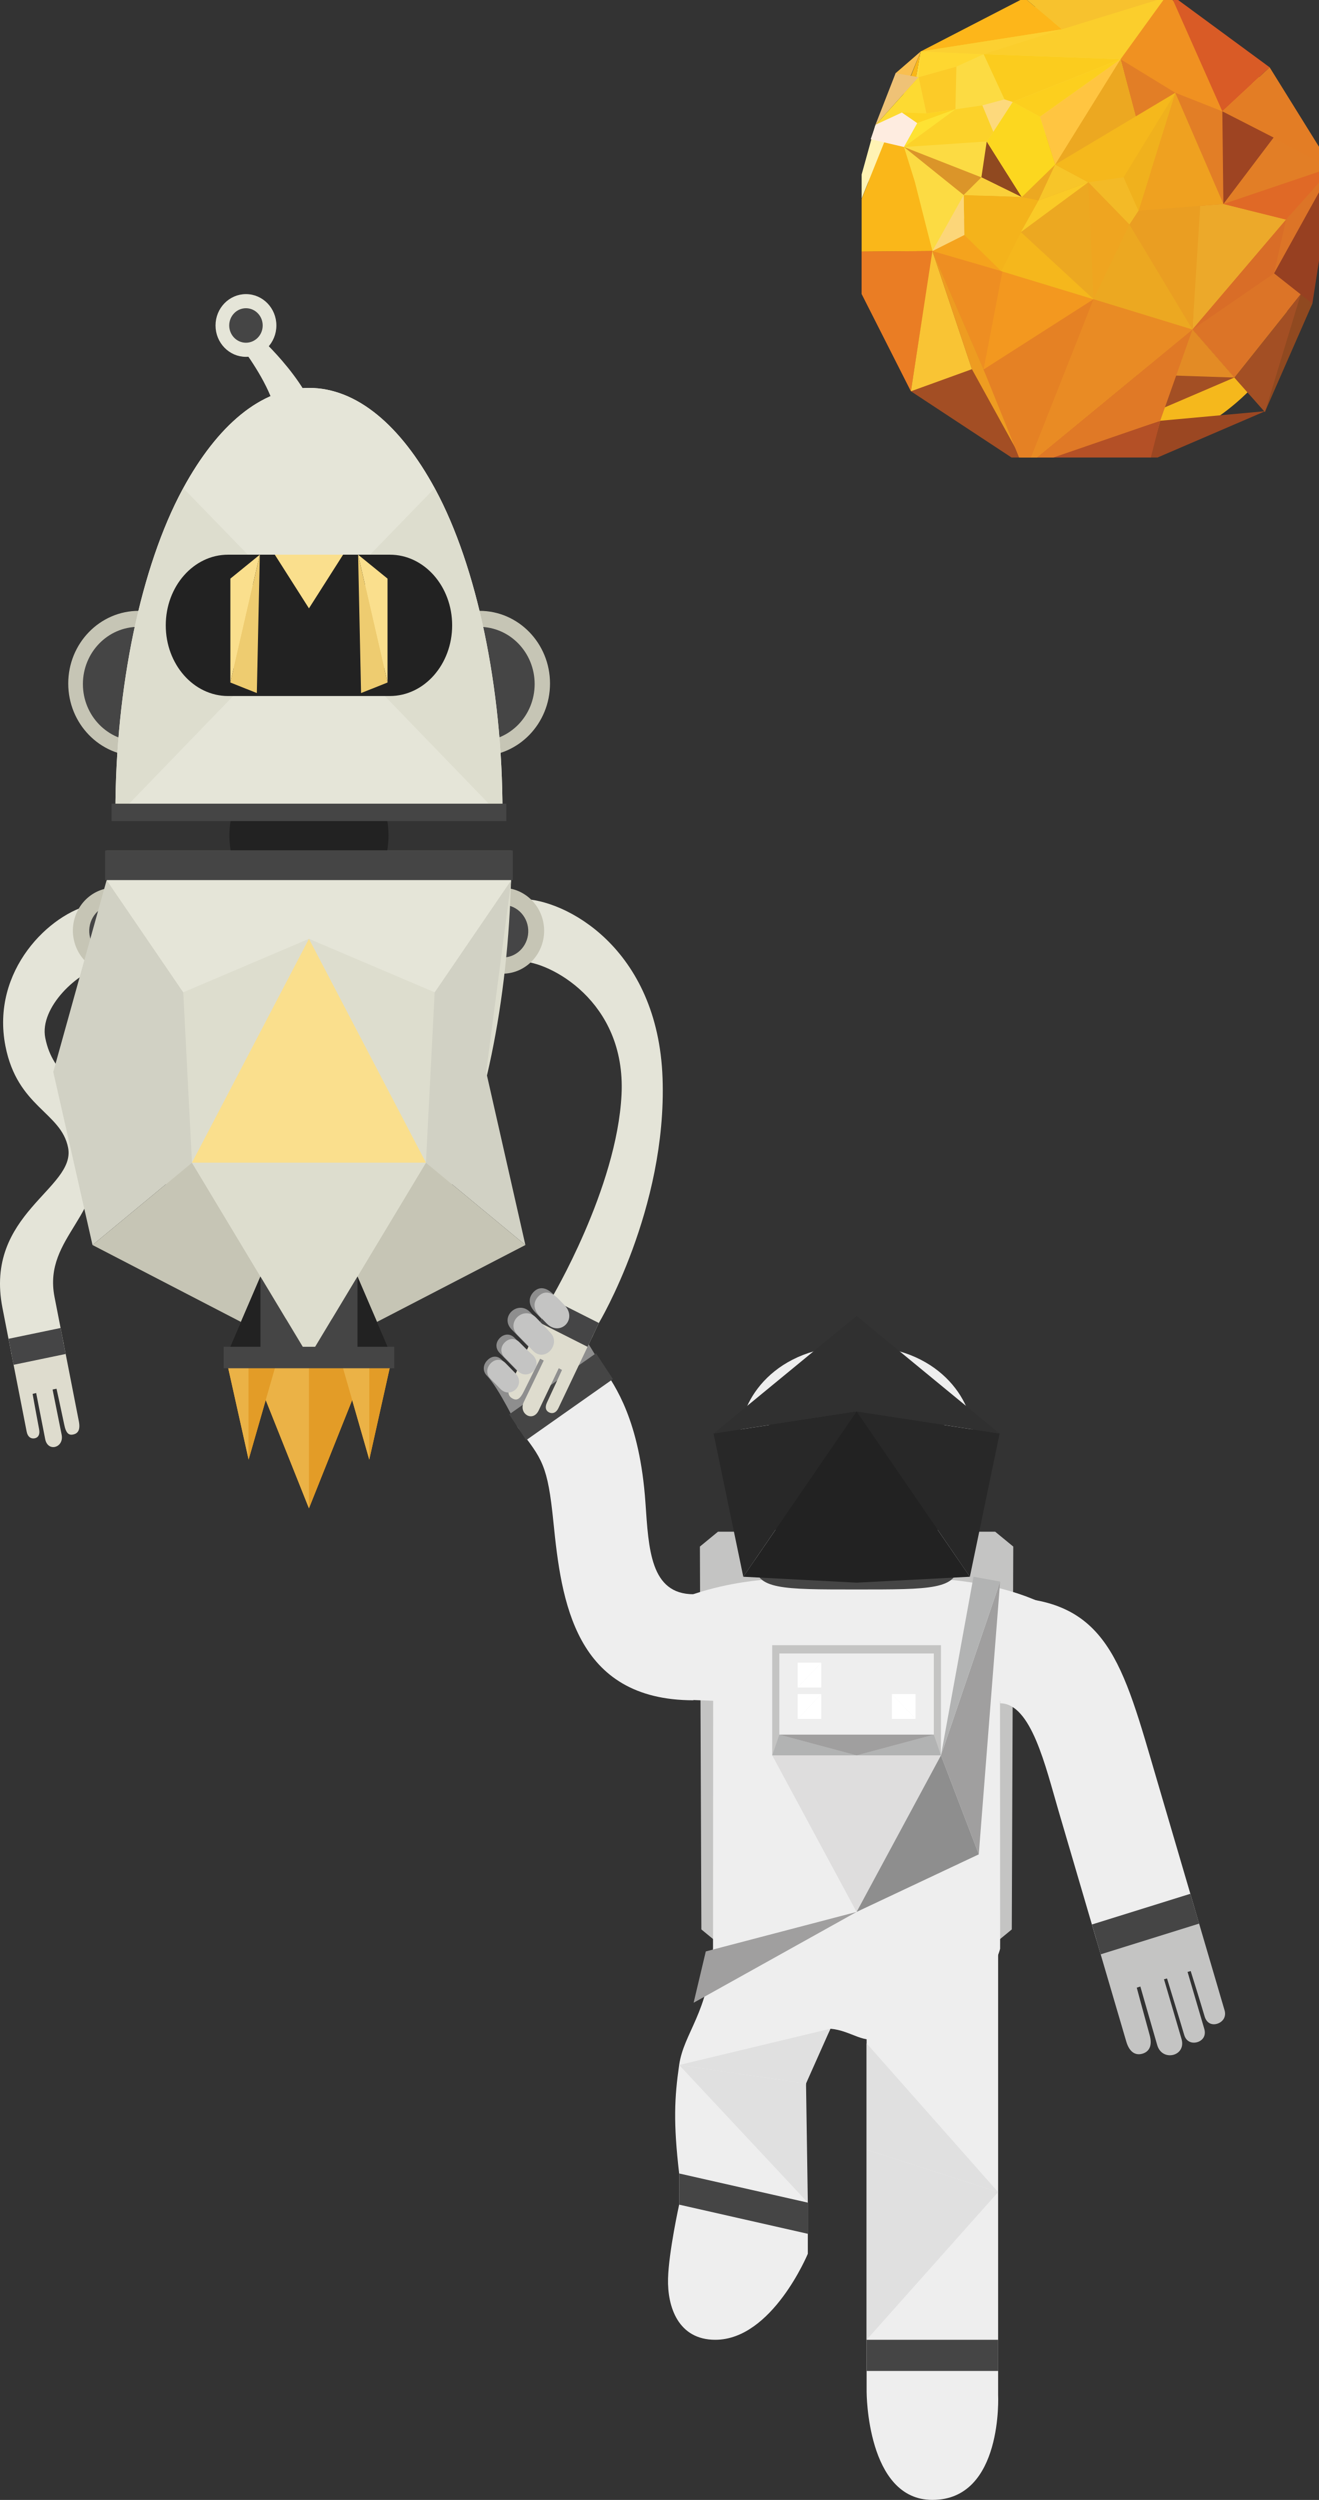 <svg width="323" height="612" viewBox="0 0 323 612" fill="none" xmlns="http://www.w3.org/2000/svg">
<rect x="0" y="0" width="323" height="612" fill="#333333" stroke="none"/>
<g clip-path="url(#clip0)">
<path d="M306.064 95.496C284.433 117.341 249.361 117.341 227.729 95.495C206.098 73.649 206.098 38.231 227.729 16.384C249.361 -5.462 284.431 -5.462 306.064 16.386C327.694 38.229 327.696 73.649 306.064 95.496Z" fill="#F5B81C"/>
<path d="M309.83 100.662L321.378 74.327L316.965 68.103L309.83 100.662Z" fill="#904920"/>
<path d="M286.73 -1.245L275.283 17.809L241.633 34.628L225.466 12.596L286.73 -1.245Z" fill="#FBCE2C"/>
<path d="M292.013 80.665L251.216 114.314L228.167 61.11L292.013 80.665Z" fill="#F3981F"/>
<path d="M302.26 92.43L292.013 80.665L251.216 114.314L302.26 92.43Z" fill="#A34F24"/>
<path d="M292.095 81.228L274.402 14.499L288.323 21.675L299.328 27.252L326.314 41.136L292.095 81.228Z" fill="#E27E26"/>
<path d="M274.402 14.499L292.013 80.666L228.167 61.11L274.402 14.499Z" fill="#ECA821"/>
<path d="M325.559 40.672L285.871 -1.348L274.402 14.499L287.812 22.711L299.328 27.251L325.559 40.672Z" fill="#F09121"/>
<path d="M326.115 40.672L318.551 71.995L302.26 92.43L292.013 80.666L326.115 40.672Z" fill="#DC7427"/>
<path d="M251.216 114.314L223.071 95.788L205.809 61.645L228.167 61.11L251.216 114.314Z" fill="#A34E24"/>
<path d="M274.402 14.499L228.327 61.464L223.753 44.659L221.219 35.981L225.466 12.596L240.874 13.266L274.402 14.499Z" fill="#FCDB43"/>
<path d="M228.327 61.464L205.809 61.645L225.466 12.596L221.373 35.989L224.028 44.493L228.327 61.464Z" fill="#FAB719"/>
<path d="M286.621 -1.381L310.913 16.479L299.327 27.251L286.621 -1.381Z" fill="#D95B26"/>
<path d="M310.913 16.479L326.428 41.446L299.328 27.251L310.913 16.479Z" fill="#E37D25"/>
<path d="M223.071 95.788L228.454 61.444L205.762 61.641L223.071 95.788Z" fill="#EA7D24"/>
<path d="M274.402 14.499L258.399 40.281L254.65 28.572L274.402 14.499Z" fill="#FFC541"/>
<path d="M314.93 53.763L299.585 49.939L293.448 50.412L292.013 80.666L314.93 53.763Z" fill="#ECA92A"/>
<path d="M326.419 40.865L314.931 53.763L299.586 49.939L326.419 40.865Z" fill="#E06926"/>
<path d="M314.93 53.763L312 66.925L292.013 80.665L314.93 53.763Z" fill="#D96D27"/>
<path d="M326.595 40.584L321.378 74.327L312 66.925L326.595 40.584Z" fill="#974021"/>
<path d="M302.26 92.43L309.769 100.9L318.551 71.994L302.26 92.43Z" fill="#A34F24"/>
<path d="M309.83 100.662L281.333 112.918L284.111 103.009L309.83 100.662Z" fill="#9B4722"/>
<path d="M248.571 114.521L281.584 112.919L284.111 103.01L248.571 114.521Z" fill="#B45026"/>
<path d="M225.466 12.596L240.874 13.266L234.203 16.303L224.947 18.898L225.466 12.596Z" fill="#FED730"/>
<path d="M225.466 12.596L250.872 -0.518L260.032 7.177L225.466 12.596Z" fill="#FDB61A"/>
<path d="M260.032 7.177L240.874 13.266L225.466 12.596L260.032 7.177Z" fill="#FCD031"/>
<path d="M225.466 12.596L219.317 17.919L221.855 21.405L225.466 12.596Z" fill="#F9BF50"/>
<path d="M287.35 -1.231L260.032 7.177L250.872 -0.518L287.35 -1.231Z" fill="#F7C22E"/>
<path d="M224.947 18.898L214.322 30.721L219.317 17.919L224.947 18.898Z" fill="#EFC276"/>
<path d="M205.762 61.641L214.322 30.722L216.733 34.333L205.762 61.641Z" fill="#FFF3B3"/>
<path d="M224.947 18.898L226.868 27.768L214.322 30.722L224.947 18.898Z" fill="#FDDA32"/>
<path d="M228.327 61.464L245.475 66.465L236.16 57.526L228.327 61.464Z" fill="#F5A31D"/>
<path d="M245.475 66.464L240.859 90.457L228.327 61.464L245.475 66.464Z" fill="#EE8E22"/>
<path d="M251.216 114.314L238.005 90.379L228.327 61.464L251.216 114.314Z" fill="#EE9C21"/>
<path d="M302.26 92.43L278.644 91.638L292.013 80.665L302.26 92.43Z" fill="#E38B25"/>
<path d="M292.014 80.665L284.111 103.01L250.965 114.409L292.014 80.665Z" fill="#E07926"/>
<path d="M223.071 95.788L238.005 90.379L228.326 61.464L223.071 95.788Z" fill="#F9C434"/>
<path d="M267.785 73.245L250.965 114.409L292.014 80.665L267.785 73.245Z" fill="#E98B24"/>
<path d="M221.373 35.99L213.218 34.081L214.447 30.518L220.874 27.54L224.638 30.137L221.373 35.99Z" fill="#FEECE0"/>
<path d="M224.638 30.137L220.874 27.539L226.868 27.768L233.965 26.759L224.638 30.137Z" fill="#FDD323"/>
<path d="M245.988 24.323L240.547 25.798L243.249 32.308L248.014 24.96L245.988 24.323Z" fill="#FDD97C"/>
<path d="M241.632 34.628L240.326 43.422L250.213 48.257L241.632 34.628Z" fill="#904920"/>
<path d="M240.326 43.422L235.987 47.741L250.214 48.257L240.326 43.422Z" fill="#FAD03A"/>
<path d="M254.65 28.571L258.399 40.281L250.213 48.257L241.632 34.628L243.249 32.308L248.014 24.96L254.65 28.571Z" fill="#FCD71F"/>
<path d="M233.965 26.759L221.373 35.989L224.638 30.137L233.965 26.759Z" fill="#FEE233"/>
<path d="M245.171 66.378L236.159 57.526L235.987 47.741L250.214 48.257L254.31 49.078L249.992 56.816L245.171 66.378Z" fill="#F4B31B"/>
<path d="M254.31 49.078L258.399 40.281L266.5 44.619L254.31 49.078Z" fill="#F7C529"/>
<path d="M292.013 80.666L276.57 54.957L284.925 42.299L294.119 47.193L292.013 80.666Z" fill="#EA9E22"/>
<path d="M266.5 44.619L249.993 56.816L254.31 49.078L266.5 44.619Z" fill="#FACA27"/>
<path d="M248.015 24.961L274.402 14.499L254.65 28.572L248.015 24.961Z" fill="#FCCF1E"/>
<path d="M245.988 24.323L240.874 13.267L274.402 14.499L248.014 24.961L245.988 24.323Z" fill="#FBCC1E"/>
<path d="M233.965 26.759L234.203 16.303L224.947 18.898L226.869 27.768L233.965 26.759Z" fill="#FCCB28"/>
<path d="M278.794 51.588L299.586 49.939L287.812 22.711L278.794 51.588Z" fill="#EFA120"/>
<path d="M287.812 22.711L258.399 40.281L266.5 44.619L278.794 51.588L287.812 22.711Z" fill="#F5B81C"/>
<path d="M275.147 43.396L278.794 51.588L276.57 54.957L266.5 44.619L275.147 43.396Z" fill="#F3BA27"/>
<path d="M278.794 51.588L275.147 43.396L287.812 22.711L278.794 51.588Z" fill="#F0B11D"/>
<path d="M299.586 49.939L299.328 27.252L311.881 33.674L299.586 49.939Z" fill="#9E4422"/>
<path d="M276.57 54.957L267.785 73.245L266.5 44.619L276.57 54.957Z" fill="#EFA520"/>
<path d="M249.993 56.815L245.171 66.378L267.785 73.244L249.993 56.815Z" fill="#F5B71C"/>
<path d="M235.987 47.741L228.327 61.464L236.16 57.526L235.987 47.741Z" fill="#FCD679"/>
<path d="M240.326 43.422L221.373 35.989L235.987 47.741L240.326 43.422Z" fill="#DB9529"/>
<path d="M221.373 35.99L241.633 34.628L243.25 32.309L240.548 25.798L233.965 26.76L221.373 35.99Z" fill="#FCD22A"/>
<path d="M240.859 90.458L267.785 73.245L251.016 115.633L240.859 90.458Z" fill="#E58124"/>
</g>
<path d="M175.82 374.976H209.762H243.705L248.132 378.613L247.769 472.341L243.705 475.688H209.762H175.82L171.754 472.341L171.393 378.613L175.82 374.976Z" fill="#C4C4C3"/>
<path d="M152.287 410.083C152.287 398.285 160.23 393.463 169.984 390.202C178.735 387.278 187.035 386.749 187.035 386.749C187.035 386.749 184.674 386.027 184.822 382.149C184.969 378.271 187.183 379.183 187.183 379.183C187.183 379.183 185.351 376.115 184.563 373.175C183.776 370.234 182.946 370.97 182.946 370.97C182.946 370.97 181.428 371.653 179.854 367.292C178.763 364.273 178.968 359.688 179.459 356.646C179.952 353.604 181.723 353.706 181.723 353.706L182.018 352.692C182.018 352.692 181.33 351.787 181.33 351.171C181.33 343.137 189.299 329.421 209.762 329.421C230.225 329.421 238.195 343.137 238.195 351.171C238.195 351.787 237.506 352.692 237.506 352.692L237.801 353.706C237.801 353.706 239.572 353.604 240.065 356.646C240.556 359.688 240.761 364.273 239.67 367.292C238.097 371.653 236.578 370.97 236.578 370.97C236.578 370.97 235.748 370.234 234.961 373.175C234.173 376.115 232.341 379.183 232.341 379.183C232.341 379.183 234.555 378.27 234.702 382.149C234.85 386.027 232.489 386.749 232.489 386.749C232.489 386.749 240.789 387.278 249.54 390.202C259.294 393.463 269.609 399.698 269.609 411.497L249.539 416.189L244.885 416.364L244.915 477.057C244.915 477.057 241.934 490.123 226.462 490.907C224.129 491.024 219.618 496.627 215.665 498.677C211.712 500.726 208.595 497.112 203.36 496.647C198.95 496.256 195.395 491.024 193.062 490.906C177.591 490.122 174.609 477.056 174.609 477.056L174.639 416.363L169.985 416.188L152.287 410.083Z" fill="#EEEEEE"/>
<path d="M212.221 576.615H244.422V580.43V586.245C244.422 586.245 245.717 612 228.322 612C212.221 612 212.221 585.576 212.221 585.576V580.43V576.615H212.221Z" fill="#EEEEEE"/>
<path d="M212.221 477.057C212.221 516.491 212.221 509.748 212.221 527.404C212.221 545.06 212.221 555.363 212.221 576.615H244.422C244.422 554.467 244.422 545.034 244.422 527.404C244.422 509.774 244.422 518.926 244.422 477.057H212.221Z" fill="#EEEEEE"/>
<path d="M244.422 572.799H212.221V580.429H244.422V572.799Z" fill="#454545"/>
<path d="M212.221 572.8L244.422 536.644L212.221 526.265V572.8Z" fill="#E0E0E0"/>
<path d="M212.221 526.264V500.24L244.422 536.644L212.221 526.264Z" fill="#E0E0E0"/>
<path d="M209.762 385.996C229.783 385.996 232.486 384.354 234.7 382.883C234.358 389.119 228.16 389.117 209.762 389.117C191.365 389.117 185.167 389.119 184.824 382.883C187.038 384.354 189.741 385.996 209.762 385.996Z" fill="#454545"/>
<path d="M209.762 332.844C243.41 332.844 234.555 370.667 230.081 379.578C230.081 379.578 224.028 381.996 209.762 381.996C195.497 381.996 189.444 379.578 189.444 379.578C184.97 370.667 176.115 332.844 209.762 332.844Z" fill="white"/>
<path d="M209.762 334.821C239.72 334.821 232.932 370.058 230.275 373.86C227.619 377.662 209.762 377.586 209.762 377.586C209.762 377.586 191.906 377.662 189.249 373.86C186.593 370.058 179.804 334.821 209.762 334.821Z" fill="#222222"/>
<path d="M244.787 350.945L209.762 345.566L237.506 386.001L244.787 350.945Z" fill="#282828"/>
<path d="M209.762 345.566L237.507 386.001L209.762 387.447L182.018 386.001L209.762 345.566Z" fill="#222222"/>
<path d="M209.762 322.148L244.787 350.944L209.762 345.565L174.738 350.944L209.762 322.148Z" fill="#303030"/>
<path d="M174.738 350.945L209.762 345.566L182.018 386.001L174.738 350.945Z" fill="#282828"/>
<path d="M269.541 478.437L293.648 470.917L291.502 463.611L267.396 471.131L269.541 478.437Z" fill="#454545"/>
<path d="M244.915 416.978C252.521 416.978 256.033 432.471 259.225 443.339C264.188 460.237 262.486 454.442 268.46 474.782L292.567 467.261C286.341 446.065 288.288 452.693 283.331 435.818C274.894 407.094 271.283 391.021 244.915 391.021V416.978Z" fill="#EEEEEE"/>
<path d="M294.901 496.659C295.378 498.285 294.6 499.449 293.339 499.889C292.027 500.348 290.506 499.918 289.999 498.189C289.005 494.804 285.782 484.342 285.782 484.342L285.041 484.541C285.041 484.541 288.946 497.837 289.331 499.146C290.577 503.387 284.603 504.802 283.397 500.698C282.468 497.532 279.251 486.313 279.251 486.313L278.374 486.593C278.374 486.593 279.798 491.969 281.477 498.012C282.341 500.954 281.286 502.304 279.781 502.755C278.278 503.205 276.647 502.655 275.804 499.781C274.116 494.036 268.461 474.781 268.461 474.781L292.568 467.259C292.568 467.259 298.715 488.19 299.87 492.124C300.348 493.748 299.44 494.954 298.179 495.394C296.866 495.853 295.503 495.374 294.995 493.645C294 490.259 291.582 482.532 291.582 482.532L290.813 482.74L294.901 496.659Z" fill="#C4C4C3"/>
<path d="M269.541 478.434L293.647 470.914L291.503 463.611L267.396 471.131L269.541 478.434Z" fill="#454545"/>
<path d="M169.854 390.286C159.228 390.286 158.848 379.178 158.057 367.852C156.651 347.706 150.616 339.259 147.629 334.853L126.774 349.406C132.821 357.224 134.109 358.564 135.532 372.706C137.457 391.827 140.677 416.243 169.854 416.243V390.286H169.854Z" fill="#EEEEEE"/>
<path d="M122.407 331.274C121.238 330.078 121.386 328.671 122.292 327.667C123.235 326.621 124.772 326.257 126.016 327.527C128.452 330.019 130.856 332.271 130.856 332.271L131.417 331.733C131.417 331.733 126.237 326.435 125.296 325.472C122.244 322.351 126.846 318.179 129.8 321.201C132.078 323.53 135.693 327.337 135.693 327.337L136.336 326.662C136.336 326.662 134.451 324.734 131.166 321.374C129.048 319.209 129.582 317.388 130.698 316.254C131.814 315.122 133.501 314.808 135.569 316.922C139.704 321.15 147.629 334.855 147.629 334.855L126.774 349.408C126.774 349.408 122.091 339.709 119.261 336.814C118.092 335.618 118.335 334.112 119.242 333.108C120.185 332.062 121.628 331.631 122.871 332.902C125.307 335.395 126.588 336.703 126.588 336.703L127.169 336.145L122.407 331.274Z" fill="#8E8E8E"/>
<path d="M150.098 337.606L128.849 352.565L124.698 346.248L145.946 331.29L150.098 337.606Z" fill="#454545"/>
<path d="M197.822 539.224C195.035 514.409 196.972 508.413 200.612 501.777C204.393 494.884 205.582 493.97 206.81 477.057H174.609C173.428 492.956 167.457 497.62 166.313 505.529C165.169 513.438 164.857 519.654 166.313 532.083V536.642L197.822 543.071V539.224Z" fill="#EEEEEE"/>
<path d="M197.822 543.072L166.313 536.643V539.714C166.313 539.714 163.766 551.251 163.591 557.805C163.407 564.744 166.084 572.799 175.16 572.799C189.101 572.799 197.822 551.739 197.822 551.739V546.853V543.072H197.822Z" fill="#EEEEEE"/>
<path d="M197.822 539.224L166.313 505.53L197.381 510.065L197.822 539.224Z" fill="#E0E0E0"/>
<path d="M197.381 510.065L203.36 496.647L166.313 505.53L197.381 510.065Z" fill="#E0E0E0"/>
<path d="M197.822 546.853L166.313 539.714V532.084L197.822 539.224V546.853Z" fill="#454545"/>
<path d="M209.762 402.757H189.102V429.728H209.762H230.423V402.757H209.762Z" fill="#C4C4C3"/>
<path d="M209.762 429.728H189.102L209.762 468.055L230.423 429.728H209.762Z" fill="#DEDDDD"/>
<path d="M209.762 404.784H190.852V424.658H209.762H228.672V404.784H209.762Z" fill="#EEEEEE"/>
<path d="M195.324 420.805L201.111 414.721V420.805H195.324Z" fill="white"/>
<path d="M201.111 414.721L195.324 420.805V414.721H201.111Z" fill="white"/>
<path d="M201.111 407.042L195.324 413.125V407.042H201.111Z" fill="white"/>
<path d="M195.324 413.125L201.111 407.042V413.125H195.324Z" fill="white"/>
<path d="M189.102 429.728L190.852 424.659L209.762 429.728H189.102Z" fill="#B2B3B3"/>
<path d="M224.201 420.805L218.413 414.721V420.805H224.201Z" fill="white"/>
<path d="M218.413 414.721L224.201 420.805V414.721H218.413Z" fill="white"/>
<path d="M230.423 429.728L228.672 424.659L209.762 429.728H230.423Z" fill="#B2B3B3"/>
<path d="M209.762 424.659H190.852L209.762 429.728L228.672 424.659H209.762Z" fill="#A09F9F"/>
<path d="M244.915 387.175L239.685 453.962L230.423 429.728L244.915 387.175Z" fill="#A09F9F"/>
<path d="M238.392 386L230.423 429.728L244.915 387.176L238.392 386Z" fill="#B2B3B3"/>
<path d="M209.762 468.055L239.685 453.961L230.423 429.728L209.762 468.055Z" fill="#8E8E8E"/>
<path d="M209.762 468.055L172.838 477.725L169.854 490.289L209.762 468.055Z" fill="#A09F9F"/>
<path d="M22.639 221.389C12.26 223.547 -2.292 237.576 1.33 256.086C4.271 271.111 14.968 272.232 16.676 280.958C18.645 291.017 -3.917 297.103 0.599 320.175C1.757 326.091 2.833 331.585 2.833 331.585L15.588 328.934C15.588 328.934 14.595 323.863 13.355 317.523C10.415 302.5 26.722 297.434 23.255 279.728C20.114 263.681 13.024 263.986 11.081 254.06C9.625 246.621 19.116 237.734 25.574 236.391L30.874 235.289L27.937 220.288L22.639 221.389Z" fill="#E4E4D8"/>
<path d="M2.706 330.934L15.461 328.284C15.461 328.284 18.442 343.513 19.31 347.951C19.744 350.169 18.98 350.947 17.941 351.176C16.9 351.407 16.162 350.969 15.717 348.698C14.746 344.066 13.841 339.969 13.841 339.969L12.876 340.167C12.876 340.167 14.618 348.8 15.097 351.247C15.717 354.415 11.707 355.579 11.066 352.303C10.868 351.292 8.859 341.026 8.859 341.026L7.983 341.232C7.983 341.232 9.061 347.25 9.573 349.865C9.834 351.2 9.372 351.962 8.444 352.119C7.551 352.27 6.78 351.752 6.534 350.497C5.94 347.459 2.706 330.934 2.706 330.934Z" fill="#DEDCCE"/>
<path d="M3.328 334.115L2.082 327.751L14.838 325.101L16.083 331.465" fill="#454546"/>
<path d="M18.176 230.452C19.59 236.071 25.153 239.444 30.604 237.988C36.055 236.531 39.329 230.799 37.914 225.179C36.502 219.564 30.938 216.189 25.488 217.644C20.037 219.101 16.764 224.837 18.176 230.452Z" fill="#C6C5B5"/>
<path d="M22.05 229.52C22.919 232.971 26.336 235.041 29.683 234.147C33.031 233.253 35.042 229.731 34.172 226.28C33.305 222.832 29.888 220.762 26.54 221.654C23.195 222.551 21.184 226.071 22.05 229.52Z" fill="#454546"/>
<path d="M75.657 184.263C86.483 184.263 95.143 193.394 95.143 204.552C95.143 215.709 86.483 224.668 75.657 224.668C64.831 224.668 56.171 215.709 56.171 204.552C56.171 193.395 64.831 184.263 75.657 184.263Z" fill="#222222"/>
<path d="M134.688 167.329C134.688 177.154 126.961 185.117 117.428 185.117C107.892 185.117 100.166 177.154 100.166 167.329C100.166 157.502 107.892 149.539 117.428 149.539C126.961 149.539 134.688 157.502 134.688 167.329Z" fill="#C6C5B5"/>
<path d="M117.344 153.458C109.839 153.458 103.76 159.728 103.757 167.462C103.757 175.194 109.839 181.462 117.344 181.462C124.847 181.462 130.927 175.194 130.927 167.462C130.927 159.728 124.847 153.458 117.344 153.458Z" fill="#454545"/>
<path d="M51.233 167.329C51.233 177.154 43.506 185.117 33.973 185.117C24.438 185.117 16.711 177.154 16.711 167.329C16.711 157.502 24.438 149.539 33.973 149.539C43.506 149.539 51.233 157.502 51.233 167.329Z" fill="#C6C5B5"/>
<path d="M33.89 153.458C26.384 153.458 20.306 159.728 20.302 167.462C20.302 175.194 26.384 181.462 33.89 181.462C41.392 181.462 47.473 175.194 47.473 167.462C47.473 159.728 41.392 153.458 33.89 153.458Z" fill="#454545"/>
<path d="M44.66 119.885C44.731 119.751 44.804 119.623 44.876 119.492C53.178 104.259 63.871 94.961 75.657 94.961C87.444 94.961 98.136 104.259 106.439 119.492C106.511 119.623 106.584 119.751 106.654 119.885C116.7 138.538 123.053 168.162 123.053 198.878H121.714H75.657H29.6H28.261C28.261 168.162 34.615 138.538 44.66 119.885Z" fill="#E5E5D8"/>
<path d="M75.657 94.961C87.444 94.961 98.136 104.259 106.439 119.492L75.657 151.216L44.877 119.492C53.178 104.259 63.871 94.961 75.657 94.961Z" fill="#E5E5D8"/>
<path d="M106.439 119.492C106.511 119.622 106.584 119.751 106.654 119.884C116.7 138.538 123.053 168.161 123.053 198.877H121.714L75.657 151.215L106.439 119.492Z" fill="#DDDDCE"/>
<path d="M44.876 119.492C44.804 119.622 44.731 119.751 44.661 119.884C34.615 138.538 28.262 168.161 28.262 198.877H29.601L75.658 151.215L44.876 119.492Z" fill="#DDDDCE"/>
<path d="M75.657 151.215L121.714 198.877H75.657H29.6L75.657 151.215Z" fill="#E5E5D8"/>
<path d="M55.847 135.792H75.658H95.469C103.893 135.792 110.725 143.536 110.725 153.092C110.725 162.644 103.894 170.391 95.469 170.391H75.658H55.847C47.422 170.391 40.591 162.645 40.591 153.092C40.591 143.537 47.422 135.792 55.847 135.792Z" fill="#222222"/>
<path d="M88.365 163.172C88.365 164.819 89.66 166.153 91.258 166.153C92.855 166.153 94.151 164.819 94.151 163.172V145.343C94.151 143.696 92.855 142.36 91.258 142.36C89.66 142.36 88.365 143.696 88.365 145.343V163.172Z" fill="#EECC70"/>
<path d="M94.898 141.651V167.089L87.691 135.792L94.898 141.651Z" fill="#FADF8D"/>
<path d="M94.898 167.089L88.421 169.667L87.691 135.792L94.898 167.089Z" fill="#EECC70"/>
<path d="M75.657 135.792H84.018L75.657 148.93L67.297 135.792H75.657Z" fill="#FADF8D"/>
<path d="M62.949 163.172C62.949 164.819 61.654 166.153 60.057 166.153C58.459 166.153 57.164 164.819 57.164 163.172V145.343C57.164 143.696 58.459 142.36 60.057 142.36C61.654 142.36 62.949 143.696 62.949 145.343V163.172Z" fill="#EECC70"/>
<path d="M56.416 141.651V167.089L63.623 135.792L56.416 141.651Z" fill="#FADF8D"/>
<path d="M56.416 167.089L62.893 169.667L63.623 135.792L56.416 167.089Z" fill="#EECC70"/>
<path d="M127.715 220.073C138.303 220.073 161.139 231.966 162.25 263.975C163.36 295.983 146.651 323.881 146.651 323.881L144.981 327.392L133.294 321.492L134.964 317.981C134.964 317.981 151.09 290.947 152.205 267.924C153.32 244.902 134.303 235.376 127.715 235.376H122.31V220.073H127.715V220.073Z" fill="#E4E4D8"/>
<path d="M145.265 326.796L133.578 320.896C133.578 320.896 126.946 334.848 125.014 338.914C124.048 340.946 124.595 341.897 125.544 342.39C126.494 342.886 127.315 342.657 128.304 340.575C130.384 336.349 132.268 332.624 132.268 332.624L133.153 333.067C133.153 333.067 129.343 340.963 128.278 343.204C126.898 346.106 130.49 348.281 131.916 345.281C132.356 344.354 136.828 334.948 136.828 334.948L137.625 335.377C137.625 335.377 135.1 340.916 133.961 343.311C133.38 344.535 133.64 345.394 134.499 345.787C135.325 346.167 136.199 345.867 136.746 344.717C138.068 341.934 145.265 326.796 145.265 326.796Z" fill="#DEDCCE"/>
<path d="M143.879 329.711L146.651 323.881L134.964 317.981L132.192 323.811" fill="#454546"/>
<path d="M112.873 228.433C113.181 234.229 117.987 238.668 123.609 238.353C129.232 238.036 133.541 233.084 133.233 227.288C132.926 221.494 128.119 217.053 122.497 217.369C116.875 217.686 112.565 222.641 112.873 228.433Z" fill="#C6C5B5"/>
<path d="M116.85 228.309C117.039 231.87 119.991 234.595 123.443 234.4C126.897 234.207 129.544 231.164 129.354 227.605C129.166 224.047 126.213 221.322 122.76 221.514C119.308 221.71 116.662 224.752 116.85 228.309Z" fill="#454546"/>
<path d="M125.237 208.25C125.237 271.919 103.09 323.649 75.657 323.649C48.225 323.649 26.077 271.919 26.077 208.25H125.237Z" fill="#DDDDCE"/>
<path d="M106.439 242.926L104.304 284.626L75.657 229.829L106.439 242.926Z" fill="#DDDDCE"/>
<path d="M125.198 215.454L119.051 262.412L128.66 304.791L104.304 284.626L106.439 242.926L125.198 215.454Z" fill="#D1D1C4"/>
<path d="M104.304 284.626L128.66 304.791L75.657 332.247L104.304 284.626Z" fill="#C6C5B5"/>
<path d="M44.877 242.926L47.01 284.626L75.657 229.829L44.877 242.926Z" fill="#DDDDCE"/>
<path d="M26.116 215.454L13.046 262.412L22.654 304.791L47.01 284.626L44.876 242.926L26.116 215.454Z" fill="#D1D1C4"/>
<path d="M47.01 284.626L22.654 304.791L75.657 332.247L47.01 284.626Z" fill="#C6C5B5"/>
<path d="M75.657 215.454H125.198L106.439 242.926L75.657 229.829L44.877 242.926L26.117 215.454H75.657Z" fill="#E5E5D8"/>
<path d="M75.657 229.829L104.304 284.626H75.657H47.01L75.657 229.829Z" fill="#FADF8D"/>
<path d="M75.657 284.626H104.304L75.657 332.247L47.01 284.626H75.657Z" fill="#DDDDCE"/>
<path d="M55.287 332.247H60.883H68.09H75.657H83.225H90.432H96.027L90.432 357.33L86.241 342.744L75.657 369.255L65.073 342.744L60.883 357.33L55.287 332.247Z" fill="#E39C27"/>
<path d="M90.432 332.247L75.657 369.255V332.247H90.432Z" fill="#E39C27"/>
<path d="M96.028 332.247L90.432 357.33V332.247H96.028Z" fill="#E39C27"/>
<path d="M90.432 332.247V357.33L83.225 332.247H90.432Z" fill="#EBB246"/>
<path d="M60.882 332.247L75.657 369.255V332.247H60.882Z" fill="#EBB246"/>
<path d="M55.287 332.247L60.883 357.33V332.247H55.287Z" fill="#EBB246"/>
<path d="M60.882 332.247V357.33L68.089 332.247H60.882Z" fill="#E39C27"/>
<path d="M63.776 312.498L55.287 332.248H75.657L63.776 312.498Z" fill="#454545"/>
<path d="M63.776 312.498L55.287 332.248H63.776V312.498Z" fill="#222222"/>
<path d="M87.538 312.498L96.027 332.248H75.657L87.538 312.498Z" fill="#454545"/>
<path d="M87.538 312.498L96.027 332.248H87.538V312.498Z" fill="#222222"/>
<path d="M75.657 196.747H123.988V201.009H75.657H27.326V196.747H75.657Z" fill="#454545"/>
<path d="M75.657 208.208H125.567V215.453H75.657H25.748V208.208H75.657Z" fill="#454545"/>
<path d="M75.657 329.702H96.541V334.959H75.657H54.773V329.702H75.657Z" fill="#454545"/>
<path d="M63.382 82.379C63.382 82.379 77.38 94.948 78.165 105.49C72.225 110.558 72.224 110.558 63.672 110.383C75.959 105.084 57.416 82.746 57.416 82.746L63.382 82.379Z" fill="#E5E5D8"/>
<path d="M60.23 87.359C64.346 87.359 67.682 83.921 67.682 79.68C67.682 75.438 64.346 72 60.23 72C56.115 72 52.779 75.438 52.779 79.68C52.779 83.921 56.115 87.359 60.23 87.359Z" fill="#E5E5D8"/>
<path d="M60.23 83.904C62.495 83.904 64.33 82.013 64.33 79.679C64.33 77.346 62.495 75.454 60.23 75.454C57.966 75.454 56.131 77.346 56.131 79.679C56.131 82.013 57.966 83.904 60.23 83.904Z" fill="#454545"/>
<path d="M126.781 335.603L123.608 332.358C122.44 331.163 122.586 329.758 123.494 328.752C124.436 327.706 125.972 327.34 127.217 328.612C129.652 331.104 130.468 331.731 130.468 331.731C131.818 333.111 131.525 334.722 130.583 335.669C129.638 336.614 128.041 336.892 126.781 335.603Z" fill="#C4C4C3"/>
<path d="M122.53 340.013C121.06 338.51 120.978 338.426 120.108 337.536C118.939 336.34 119.182 334.835 120.088 333.83C121.033 332.784 122.56 332.441 123.805 333.713C125.19 335.131 126.156 336.118 126.156 336.118C127.531 337.525 127.257 339.146 126.324 340.091C125.39 341.036 123.795 341.307 122.53 340.013Z" fill="#C4C4C3"/>
<path d="M138.184 319.454C136.859 318.098 137.871 319.132 136.752 317.989C134.684 315.874 132.997 316.189 131.881 317.321C130.765 318.454 130.231 320.276 132.349 322.441C133.677 323.8 133.857 323.983 133.857 323.983C135.501 325.665 137.435 325.404 138.532 324.287C139.629 323.171 139.889 321.197 138.184 319.454Z" fill="#C4C4C3"/>
<path d="M134.801 326.282C134.801 326.282 133.527 324.871 131.249 322.541C128.296 319.519 123.692 323.69 126.744 326.811C127.686 327.775 130.524 330.679 130.524 330.679C131.994 332.181 133.726 331.762 134.76 330.626C135.795 329.491 136.129 327.639 134.801 326.282Z" fill="#C4C4C3"/>
<defs>
<clipPath id="clip0">
<rect width="112" height="112" fill="white" transform="translate(211)"/>
</clipPath>
</defs>
</svg>
